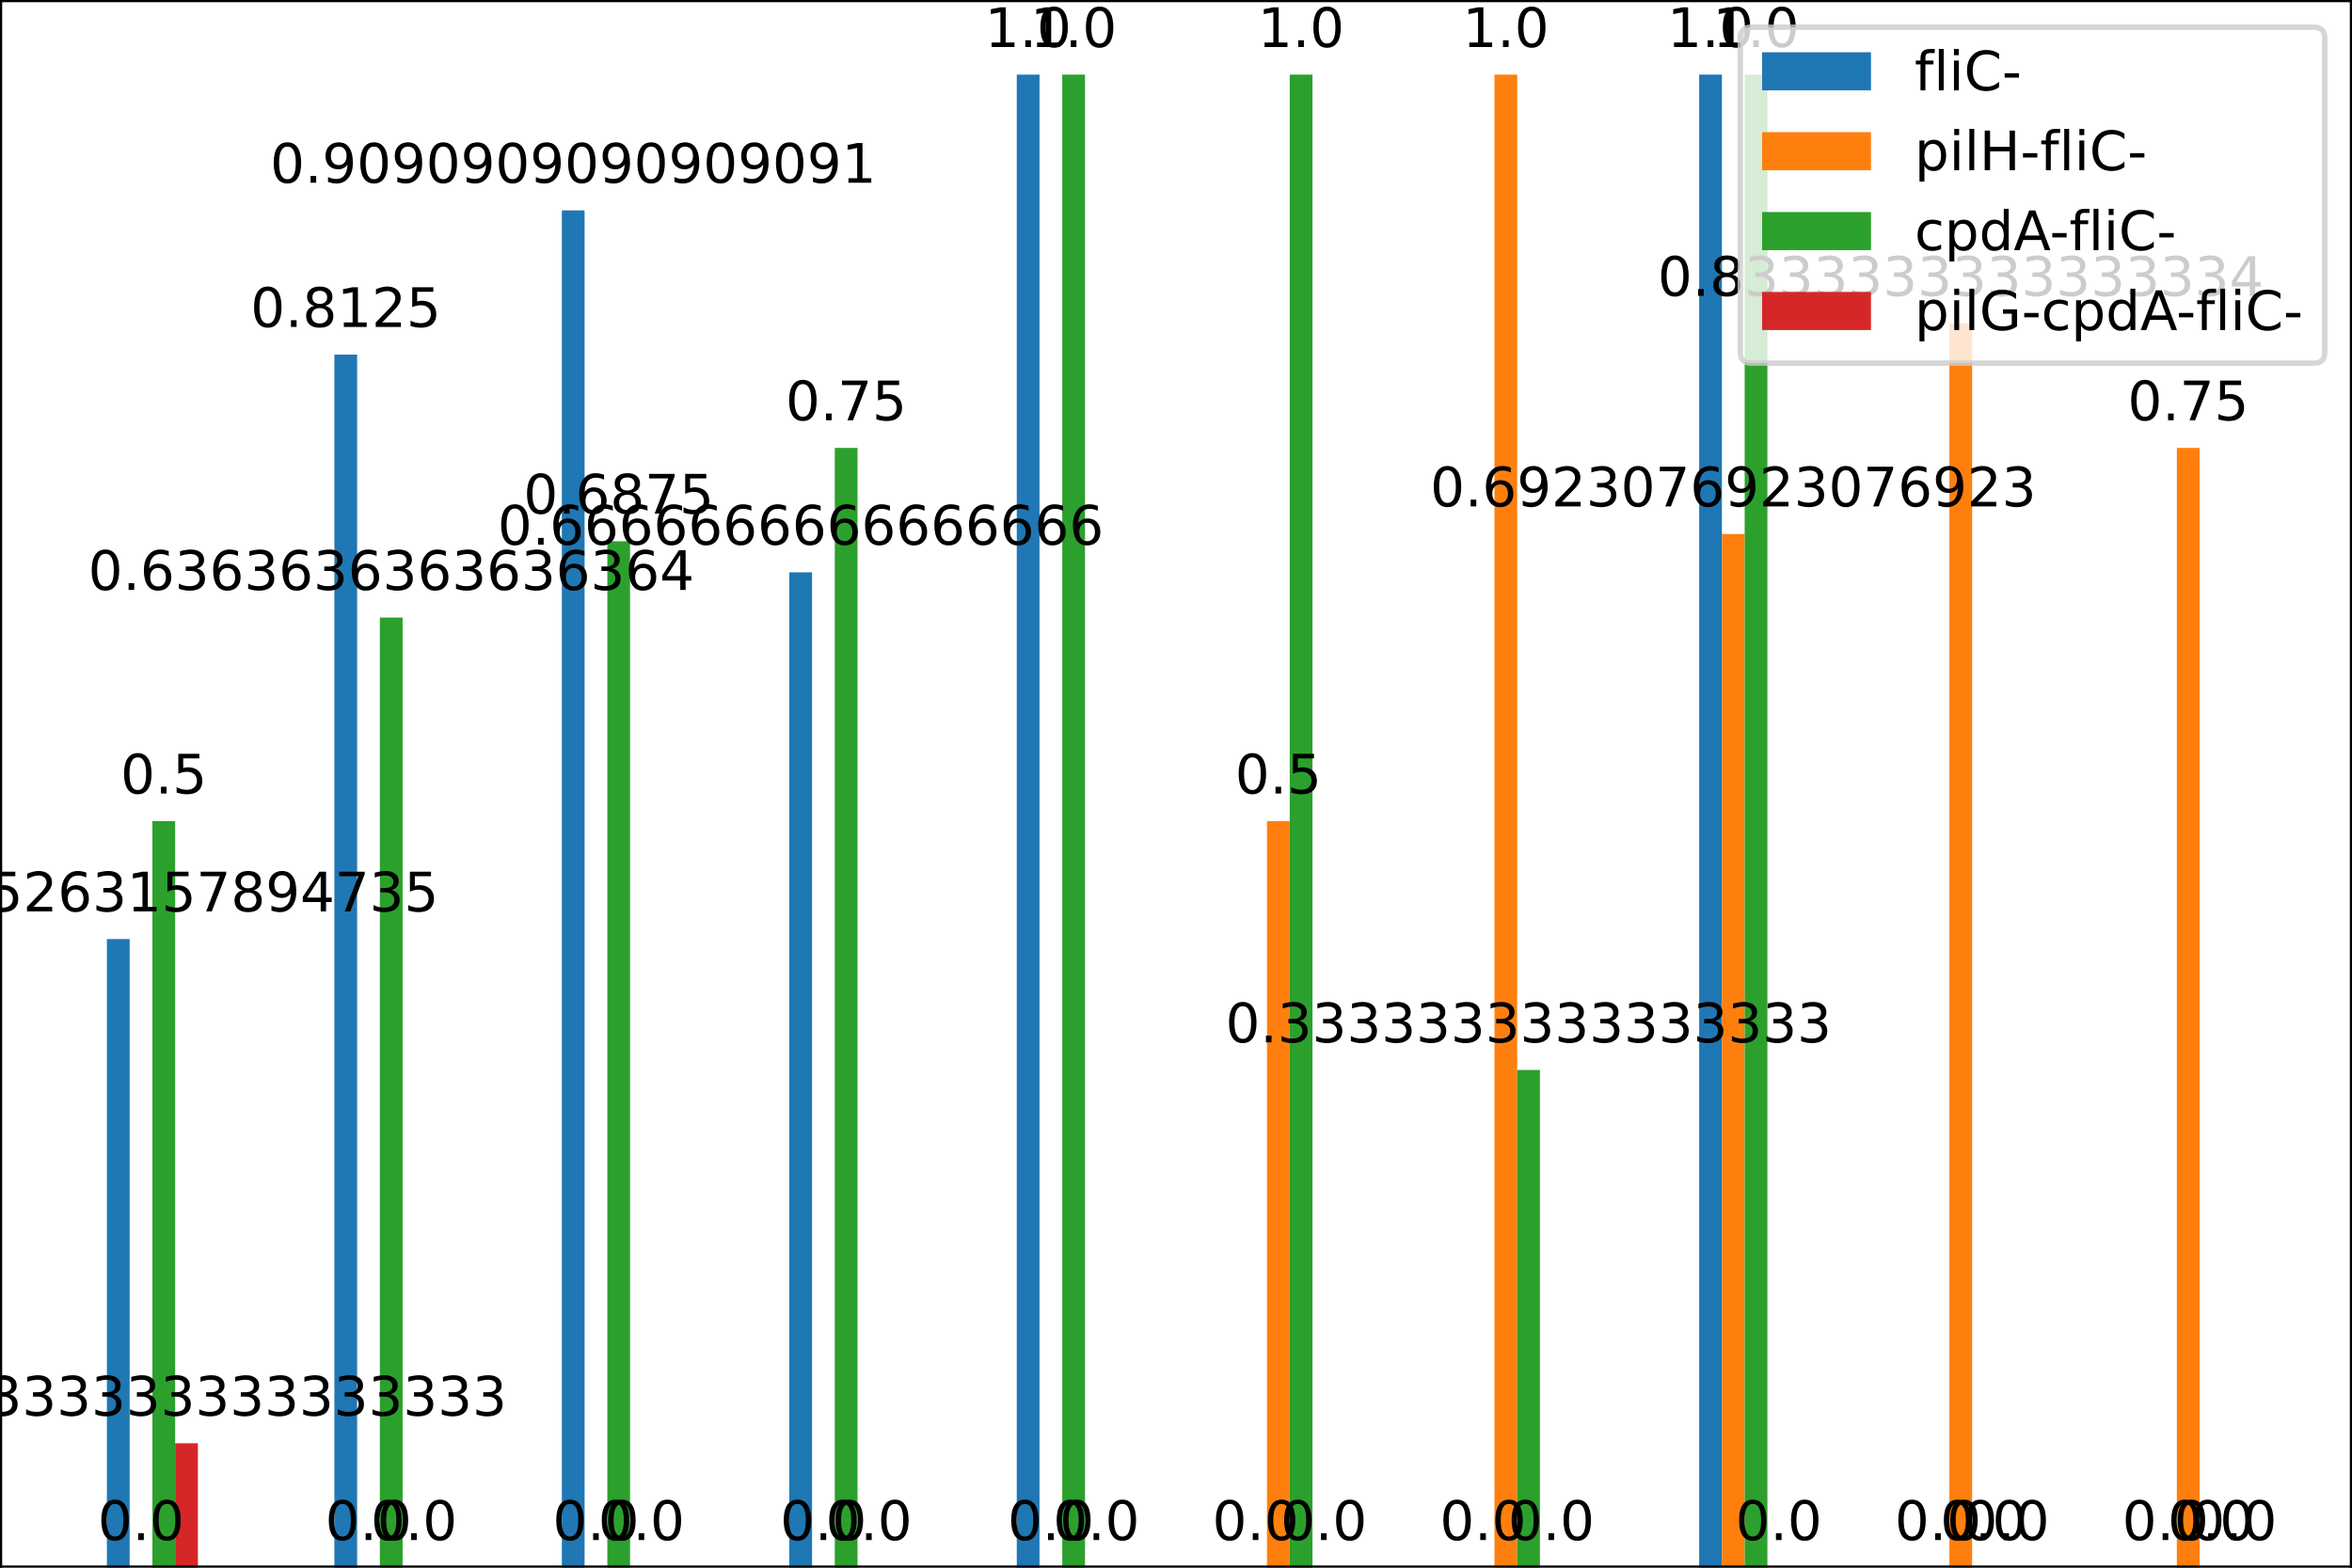 <?xml version="1.0" encoding="utf-8" standalone="no"?>
<!DOCTYPE svg PUBLIC "-//W3C//DTD SVG 1.1//EN"
  "http://www.w3.org/Graphics/SVG/1.1/DTD/svg11.dtd">
<!-- Created with matplotlib (https://matplotlib.org/) -->
<svg height="288pt" version="1.1" viewBox="0 0 432 288" width="432pt" xmlns="http://www.w3.org/2000/svg" xmlns:xlink="http://www.w3.org/1999/xlink">
 <defs>
  <style type="text/css">
*{stroke-linecap:butt;stroke-linejoin:round;}
  </style>
 </defs>
 <g id="figure_1">
  <g id="patch_1">
   <path d="M 0 288 
L 432 288 
L 432 0 
L 0 0 
z
" style="fill:#ffffff;"/>
  </g>
  <g id="axes_1">
   <g id="patch_2">
    <path d="M 0 288 
L 432 288 
L 432 0 
L 0 0 
z
" style="fill:#ffffff;"/>
   </g>
   <g id="patch_3">
    <path clip-path="url(#pbe1d508d20)" d="M 19.636 288 
L 23.814 288 
L 23.814 172.511 
L 19.636 172.511 
z
" style="fill:#1f77b4;"/>
   </g>
   <g id="patch_4">
    <path clip-path="url(#pbe1d508d20)" d="M 61.416 288 
L 65.594 288 
L 65.594 65.143 
L 61.416 65.143 
z
" style="fill:#1f77b4;"/>
   </g>
   <g id="patch_5">
    <path clip-path="url(#pbe1d508d20)" d="M 103.195 288 
L 107.373 288 
L 107.373 38.649 
L 103.195 38.649 
z
" style="fill:#1f77b4;"/>
   </g>
   <g id="patch_6">
    <path clip-path="url(#pbe1d508d20)" d="M 144.975 288 
L 149.153 288 
L 149.153 105.143 
L 144.975 105.143 
z
" style="fill:#1f77b4;"/>
   </g>
   <g id="patch_7">
    <path clip-path="url(#pbe1d508d20)" d="M 186.754 288 
L 190.932 288 
L 190.932 13.714 
L 186.754 13.714 
z
" style="fill:#1f77b4;"/>
   </g>
   <g id="patch_8">
    <path clip-path="url(#pbe1d508d20)" d="M 228.534 288 
L 232.712 288 
L 232.712 288 
L 228.534 288 
z
" style="fill:#1f77b4;"/>
   </g>
   <g id="patch_9">
    <path clip-path="url(#pbe1d508d20)" d="M 270.313 288 
L 274.491 288 
L 274.491 288 
L 270.313 288 
z
" style="fill:#1f77b4;"/>
   </g>
   <g id="patch_10">
    <path clip-path="url(#pbe1d508d20)" d="M 312.093 288 
L 316.271 288 
L 316.271 13.714 
L 312.093 13.714 
z
" style="fill:#1f77b4;"/>
   </g>
   <g id="patch_11">
    <path clip-path="url(#pbe1d508d20)" d="M 353.872 288 
L 358.05 288 
L 358.05 288 
L 353.872 288 
z
" style="fill:#1f77b4;"/>
   </g>
   <g id="patch_12">
    <path clip-path="url(#pbe1d508d20)" d="M 395.652 288 
L 399.83 288 
L 399.83 288 
L 395.652 288 
z
" style="fill:#1f77b4;"/>
   </g>
   <g id="patch_13">
    <path clip-path="url(#pbe1d508d20)" d="M 23.814 288 
L 27.992 288 
L 27.992 288 
L 23.814 288 
z
" style="fill:#ff7f0e;"/>
   </g>
   <g id="patch_14">
    <path clip-path="url(#pbe1d508d20)" d="M 65.594 288 
L 69.772 288 
L 69.772 288 
L 65.594 288 
z
" style="fill:#ff7f0e;"/>
   </g>
   <g id="patch_15">
    <path clip-path="url(#pbe1d508d20)" d="M 107.373 288 
L 111.551 288 
L 111.551 288 
L 107.373 288 
z
" style="fill:#ff7f0e;"/>
   </g>
   <g id="patch_16">
    <path clip-path="url(#pbe1d508d20)" d="M 149.153 288 
L 153.331 288 
L 153.331 288 
L 149.153 288 
z
" style="fill:#ff7f0e;"/>
   </g>
   <g id="patch_17">
    <path clip-path="url(#pbe1d508d20)" d="M 190.932 288 
L 195.11 288 
L 195.11 288 
L 190.932 288 
z
" style="fill:#ff7f0e;"/>
   </g>
   <g id="patch_18">
    <path clip-path="url(#pbe1d508d20)" d="M 232.712 288 
L 236.89 288 
L 236.89 150.857 
L 232.712 150.857 
z
" style="fill:#ff7f0e;"/>
   </g>
   <g id="patch_19">
    <path clip-path="url(#pbe1d508d20)" d="M 274.491 288 
L 278.669 288 
L 278.669 13.714 
L 274.491 13.714 
z
" style="fill:#ff7f0e;"/>
   </g>
   <g id="patch_20">
    <path clip-path="url(#pbe1d508d20)" d="M 316.271 288 
L 320.449 288 
L 320.449 98.11 
L 316.271 98.11 
z
" style="fill:#ff7f0e;"/>
   </g>
   <g id="patch_21">
    <path clip-path="url(#pbe1d508d20)" d="M 358.05 288 
L 362.228 288 
L 362.228 59.429 
L 358.05 59.429 
z
" style="fill:#ff7f0e;"/>
   </g>
   <g id="patch_22">
    <path clip-path="url(#pbe1d508d20)" d="M 399.83 288 
L 404.008 288 
L 404.008 82.286 
L 399.83 82.286 
z
" style="fill:#ff7f0e;"/>
   </g>
   <g id="patch_23">
    <path clip-path="url(#pbe1d508d20)" d="M 27.992 288 
L 32.17 288 
L 32.17 150.857 
L 27.992 150.857 
z
" style="fill:#2ca02c;"/>
   </g>
   <g id="patch_24">
    <path clip-path="url(#pbe1d508d20)" d="M 69.772 288 
L 73.95 288 
L 73.95 113.455 
L 69.772 113.455 
z
" style="fill:#2ca02c;"/>
   </g>
   <g id="patch_25">
    <path clip-path="url(#pbe1d508d20)" d="M 111.551 288 
L 115.729 288 
L 115.729 99.429 
L 111.551 99.429 
z
" style="fill:#2ca02c;"/>
   </g>
   <g id="patch_26">
    <path clip-path="url(#pbe1d508d20)" d="M 153.331 288 
L 157.509 288 
L 157.509 82.286 
L 153.331 82.286 
z
" style="fill:#2ca02c;"/>
   </g>
   <g id="patch_27">
    <path clip-path="url(#pbe1d508d20)" d="M 195.11 288 
L 199.288 288 
L 199.288 13.714 
L 195.11 13.714 
z
" style="fill:#2ca02c;"/>
   </g>
   <g id="patch_28">
    <path clip-path="url(#pbe1d508d20)" d="M 236.89 288 
L 241.068 288 
L 241.068 13.714 
L 236.89 13.714 
z
" style="fill:#2ca02c;"/>
   </g>
   <g id="patch_29">
    <path clip-path="url(#pbe1d508d20)" d="M 278.669 288 
L 282.847 288 
L 282.847 196.571 
L 278.669 196.571 
z
" style="fill:#2ca02c;"/>
   </g>
   <g id="patch_30">
    <path clip-path="url(#pbe1d508d20)" d="M 320.449 288 
L 324.627 288 
L 324.627 13.714 
L 320.449 13.714 
z
" style="fill:#2ca02c;"/>
   </g>
   <g id="patch_31">
    <path clip-path="url(#pbe1d508d20)" d="M 362.228 288 
L 366.406 288 
L 366.406 288 
L 362.228 288 
z
" style="fill:#2ca02c;"/>
   </g>
   <g id="patch_32">
    <path clip-path="url(#pbe1d508d20)" d="M 404.008 288 
L 408.186 288 
L 408.186 288 
L 404.008 288 
z
" style="fill:#2ca02c;"/>
   </g>
   <g id="patch_33">
    <path clip-path="url(#pbe1d508d20)" d="M 32.17 288 
L 36.348 288 
L 36.348 265.143 
L 32.17 265.143 
z
" style="fill:#d62728;"/>
   </g>
   <g id="patch_34">
    <path clip-path="url(#pbe1d508d20)" d="M 73.95 288 
L 78.128 288 
L 78.128 288 
L 73.95 288 
z
" style="fill:#d62728;"/>
   </g>
   <g id="patch_35">
    <path clip-path="url(#pbe1d508d20)" d="M 115.729 288 
L 119.907 288 
L 119.907 288 
L 115.729 288 
z
" style="fill:#d62728;"/>
   </g>
   <g id="patch_36">
    <path clip-path="url(#pbe1d508d20)" d="M 157.509 288 
L 161.687 288 
L 161.687 288 
L 157.509 288 
z
" style="fill:#d62728;"/>
   </g>
   <g id="patch_37">
    <path clip-path="url(#pbe1d508d20)" d="M 199.288 288 
L 203.466 288 
L 203.466 288 
L 199.288 288 
z
" style="fill:#d62728;"/>
   </g>
   <g id="patch_38">
    <path clip-path="url(#pbe1d508d20)" d="M 241.068 288 
L 245.246 288 
L 245.246 288 
L 241.068 288 
z
" style="fill:#d62728;"/>
   </g>
   <g id="patch_39">
    <path clip-path="url(#pbe1d508d20)" d="M 282.847 288 
L 287.025 288 
L 287.025 288 
L 282.847 288 
z
" style="fill:#d62728;"/>
   </g>
   <g id="patch_40">
    <path clip-path="url(#pbe1d508d20)" d="M 324.627 288 
L 328.805 288 
L 328.805 288 
L 324.627 288 
z
" style="fill:#d62728;"/>
   </g>
   <g id="patch_41">
    <path clip-path="url(#pbe1d508d20)" d="M 366.406 288 
L 370.584 288 
L 370.584 288 
L 366.406 288 
z
" style="fill:#d62728;"/>
   </g>
   <g id="patch_42">
    <path clip-path="url(#pbe1d508d20)" d="M 408.186 288 
L 412.364 288 
L 412.364 288 
L 408.186 288 
z
" style="fill:#d62728;"/>
   </g>
   <g id="matplotlib.axis_1">
    <g id="xtick_1">
     <g id="line2d_1">
      <defs>
       <path d="M 0 0 
L 0 3.5 
" id="m13c99336d0" style="stroke:#000000;stroke-width:0.8;"/>
      </defs>
      <g>
       <use style="stroke:#000000;stroke-width:0.8;" x="27.992" xlink:href="#m13c99336d0" y="288"/>
      </g>
     </g>
     <g id="text_1">
      <!-- 2 -->
      <defs>
       <path d="M 19.188 8.297 
L 53.609 8.297 
L 53.609 0 
L 7.328 0 
L 7.328 8.297 
Q 12.938 14.109 22.625 23.891 
Q 32.328 33.688 34.812 36.531 
Q 39.547 41.844 41.422 45.531 
Q 43.312 49.219 43.312 52.781 
Q 43.312 58.594 39.234 62.25 
Q 35.156 65.922 28.609 65.922 
Q 23.969 65.922 18.812 64.312 
Q 13.672 62.703 7.812 59.422 
L 7.812 69.391 
Q 13.766 71.781 18.938 73 
Q 24.125 74.219 28.422 74.219 
Q 39.75 74.219 46.484 68.547 
Q 53.219 62.891 53.219 53.422 
Q 53.219 48.922 51.531 44.891 
Q 49.859 40.875 45.406 35.406 
Q 44.188 33.984 37.641 27.219 
Q 31.109 20.453 19.188 8.297 
z
" id="DejaVuSans-50"/>
      </defs>
      <g transform="translate(24.811 302.598)scale(0.1 -0.1)">
       <use xlink:href="#DejaVuSans-50"/>
      </g>
     </g>
    </g>
    <g id="xtick_2">
     <g id="line2d_2">
      <g>
       <use style="stroke:#000000;stroke-width:0.8;" x="69.772" xlink:href="#m13c99336d0" y="288"/>
      </g>
     </g>
     <g id="text_2">
      <!-- 4 -->
      <defs>
       <path d="M 37.797 64.312 
L 12.891 25.391 
L 37.797 25.391 
z
M 35.203 72.906 
L 47.609 72.906 
L 47.609 25.391 
L 58.016 25.391 
L 58.016 17.188 
L 47.609 17.188 
L 47.609 0 
L 37.797 0 
L 37.797 17.188 
L 4.891 17.188 
L 4.891 26.703 
z
" id="DejaVuSans-52"/>
      </defs>
      <g transform="translate(66.591 302.598)scale(0.1 -0.1)">
       <use xlink:href="#DejaVuSans-52"/>
      </g>
     </g>
    </g>
    <g id="xtick_3">
     <g id="line2d_3">
      <g>
       <use style="stroke:#000000;stroke-width:0.8;" x="111.551" xlink:href="#m13c99336d0" y="288"/>
      </g>
     </g>
     <g id="text_3">
      <!-- 6 -->
      <defs>
       <path d="M 33.016 40.375 
Q 26.375 40.375 22.484 35.828 
Q 18.609 31.297 18.609 23.391 
Q 18.609 15.531 22.484 10.953 
Q 26.375 6.391 33.016 6.391 
Q 39.656 6.391 43.531 10.953 
Q 47.406 15.531 47.406 23.391 
Q 47.406 31.297 43.531 35.828 
Q 39.656 40.375 33.016 40.375 
z
M 52.594 71.297 
L 52.594 62.312 
Q 48.875 64.062 45.094 64.984 
Q 41.312 65.922 37.594 65.922 
Q 27.828 65.922 22.672 59.328 
Q 17.531 52.734 16.797 39.406 
Q 19.672 43.656 24.016 45.922 
Q 28.375 48.188 33.594 48.188 
Q 44.578 48.188 50.953 41.516 
Q 57.328 34.859 57.328 23.391 
Q 57.328 12.156 50.688 5.359 
Q 44.047 -1.422 33.016 -1.422 
Q 20.359 -1.422 13.672 8.266 
Q 6.984 17.969 6.984 36.375 
Q 6.984 53.656 15.188 63.938 
Q 23.391 74.219 37.203 74.219 
Q 40.922 74.219 44.703 73.484 
Q 48.484 72.75 52.594 71.297 
z
" id="DejaVuSans-54"/>
      </defs>
      <g transform="translate(108.37 302.598)scale(0.1 -0.1)">
       <use xlink:href="#DejaVuSans-54"/>
      </g>
     </g>
    </g>
    <g id="xtick_4">
     <g id="line2d_4">
      <g>
       <use style="stroke:#000000;stroke-width:0.8;" x="153.331" xlink:href="#m13c99336d0" y="288"/>
      </g>
     </g>
     <g id="text_4">
      <!-- 8 -->
      <defs>
       <path d="M 31.781 34.625 
Q 24.75 34.625 20.719 30.859 
Q 16.703 27.094 16.703 20.516 
Q 16.703 13.922 20.719 10.156 
Q 24.75 6.391 31.781 6.391 
Q 38.812 6.391 42.859 10.172 
Q 46.922 13.969 46.922 20.516 
Q 46.922 27.094 42.891 30.859 
Q 38.875 34.625 31.781 34.625 
z
M 21.922 38.812 
Q 15.578 40.375 12.031 44.719 
Q 8.5 49.078 8.5 55.328 
Q 8.5 64.062 14.719 69.141 
Q 20.953 74.219 31.781 74.219 
Q 42.672 74.219 48.875 69.141 
Q 55.078 64.062 55.078 55.328 
Q 55.078 49.078 51.531 44.719 
Q 48 40.375 41.703 38.812 
Q 48.828 37.156 52.797 32.312 
Q 56.781 27.484 56.781 20.516 
Q 56.781 9.906 50.312 4.234 
Q 43.844 -1.422 31.781 -1.422 
Q 19.734 -1.422 13.25 4.234 
Q 6.781 9.906 6.781 20.516 
Q 6.781 27.484 10.781 32.312 
Q 14.797 37.156 21.922 38.812 
z
M 18.312 54.391 
Q 18.312 48.734 21.844 45.562 
Q 25.391 42.391 31.781 42.391 
Q 38.141 42.391 41.719 45.562 
Q 45.312 48.734 45.312 54.391 
Q 45.312 60.062 41.719 63.234 
Q 38.141 66.406 31.781 66.406 
Q 25.391 66.406 21.844 63.234 
Q 18.312 60.062 18.312 54.391 
z
" id="DejaVuSans-56"/>
      </defs>
      <g transform="translate(150.15 302.598)scale(0.1 -0.1)">
       <use xlink:href="#DejaVuSans-56"/>
      </g>
     </g>
    </g>
    <g id="xtick_5">
     <g id="line2d_5">
      <g>
       <use style="stroke:#000000;stroke-width:0.8;" x="195.11" xlink:href="#m13c99336d0" y="288"/>
      </g>
     </g>
     <g id="text_5">
      <!-- 10 -->
      <defs>
       <path d="M 12.406 8.297 
L 28.516 8.297 
L 28.516 63.922 
L 10.984 60.406 
L 10.984 69.391 
L 28.422 72.906 
L 38.281 72.906 
L 38.281 8.297 
L 54.391 8.297 
L 54.391 0 
L 12.406 0 
z
" id="DejaVuSans-49"/>
       <path d="M 31.781 66.406 
Q 24.172 66.406 20.328 58.906 
Q 16.5 51.422 16.5 36.375 
Q 16.5 21.391 20.328 13.891 
Q 24.172 6.391 31.781 6.391 
Q 39.453 6.391 43.281 13.891 
Q 47.125 21.391 47.125 36.375 
Q 47.125 51.422 43.281 58.906 
Q 39.453 66.406 31.781 66.406 
z
M 31.781 74.219 
Q 44.047 74.219 50.516 64.516 
Q 56.984 54.828 56.984 36.375 
Q 56.984 17.969 50.516 8.266 
Q 44.047 -1.422 31.781 -1.422 
Q 19.531 -1.422 13.062 8.266 
Q 6.594 17.969 6.594 36.375 
Q 6.594 54.828 13.062 64.516 
Q 19.531 74.219 31.781 74.219 
z
" id="DejaVuSans-48"/>
      </defs>
      <g transform="translate(188.748 302.598)scale(0.1 -0.1)">
       <use xlink:href="#DejaVuSans-49"/>
       <use x="63.623" xlink:href="#DejaVuSans-48"/>
      </g>
     </g>
    </g>
    <g id="xtick_6">
     <g id="line2d_6">
      <g>
       <use style="stroke:#000000;stroke-width:0.8;" x="236.89" xlink:href="#m13c99336d0" y="288"/>
      </g>
     </g>
     <g id="text_6">
      <!-- 12 -->
      <g transform="translate(230.527 302.598)scale(0.1 -0.1)">
       <use xlink:href="#DejaVuSans-49"/>
       <use x="63.623" xlink:href="#DejaVuSans-50"/>
      </g>
     </g>
    </g>
    <g id="xtick_7">
     <g id="line2d_7">
      <g>
       <use style="stroke:#000000;stroke-width:0.8;" x="278.669" xlink:href="#m13c99336d0" y="288"/>
      </g>
     </g>
     <g id="text_7">
      <!-- 14 -->
      <g transform="translate(272.307 302.598)scale(0.1 -0.1)">
       <use xlink:href="#DejaVuSans-49"/>
       <use x="63.623" xlink:href="#DejaVuSans-52"/>
      </g>
     </g>
    </g>
    <g id="xtick_8">
     <g id="line2d_8">
      <g>
       <use style="stroke:#000000;stroke-width:0.8;" x="320.449" xlink:href="#m13c99336d0" y="288"/>
      </g>
     </g>
     <g id="text_8">
      <!-- 16 -->
      <g transform="translate(314.086 302.598)scale(0.1 -0.1)">
       <use xlink:href="#DejaVuSans-49"/>
       <use x="63.623" xlink:href="#DejaVuSans-54"/>
      </g>
     </g>
    </g>
    <g id="xtick_9">
     <g id="line2d_9">
      <g>
       <use style="stroke:#000000;stroke-width:0.8;" x="362.228" xlink:href="#m13c99336d0" y="288"/>
      </g>
     </g>
     <g id="text_9">
      <!-- 18 -->
      <g transform="translate(355.866 302.598)scale(0.1 -0.1)">
       <use xlink:href="#DejaVuSans-49"/>
       <use x="63.623" xlink:href="#DejaVuSans-56"/>
      </g>
     </g>
    </g>
    <g id="xtick_10">
     <g id="line2d_10">
      <g>
       <use style="stroke:#000000;stroke-width:0.8;" x="404.008" xlink:href="#m13c99336d0" y="288"/>
      </g>
     </g>
     <g id="text_10">
      <!-- 20 -->
      <g transform="translate(397.645 302.598)scale(0.1 -0.1)">
       <use xlink:href="#DejaVuSans-50"/>
       <use x="63.623" xlink:href="#DejaVuSans-48"/>
      </g>
     </g>
    </g>
   </g>
   <g id="matplotlib.axis_2">
    <g id="ytick_1">
     <g id="line2d_11">
      <defs>
       <path d="M 0 0 
L -3.5 0 
" id="m6e2439ce8a" style="stroke:#000000;stroke-width:0.8;"/>
      </defs>
      <g>
       <use style="stroke:#000000;stroke-width:0.8;" x="0" xlink:href="#m6e2439ce8a" y="288"/>
      </g>
     </g>
     <g id="text_11">
      <!-- 0.0 -->
      <defs>
       <path d="M 10.688 12.406 
L 21 12.406 
L 21 0 
L 10.688 0 
z
" id="DejaVuSans-46"/>
      </defs>
      <g transform="translate(-22.903 291.799)scale(0.1 -0.1)">
       <use xlink:href="#DejaVuSans-48"/>
       <use x="63.623" xlink:href="#DejaVuSans-46"/>
       <use x="95.41" xlink:href="#DejaVuSans-48"/>
      </g>
     </g>
    </g>
    <g id="ytick_2">
     <g id="line2d_12">
      <g>
       <use style="stroke:#000000;stroke-width:0.8;" x="0" xlink:href="#m6e2439ce8a" y="233.143"/>
      </g>
     </g>
     <g id="text_12">
      <!-- 0.2 -->
      <g transform="translate(-22.903 236.942)scale(0.1 -0.1)">
       <use xlink:href="#DejaVuSans-48"/>
       <use x="63.623" xlink:href="#DejaVuSans-46"/>
       <use x="95.41" xlink:href="#DejaVuSans-50"/>
      </g>
     </g>
    </g>
    <g id="ytick_3">
     <g id="line2d_13">
      <g>
       <use style="stroke:#000000;stroke-width:0.8;" x="0" xlink:href="#m6e2439ce8a" y="178.286"/>
      </g>
     </g>
     <g id="text_13">
      <!-- 0.4 -->
      <g transform="translate(-22.903 182.085)scale(0.1 -0.1)">
       <use xlink:href="#DejaVuSans-48"/>
       <use x="63.623" xlink:href="#DejaVuSans-46"/>
       <use x="95.41" xlink:href="#DejaVuSans-52"/>
      </g>
     </g>
    </g>
    <g id="ytick_4">
     <g id="line2d_14">
      <g>
       <use style="stroke:#000000;stroke-width:0.8;" x="0" xlink:href="#m6e2439ce8a" y="123.429"/>
      </g>
     </g>
     <g id="text_14">
      <!-- 0.6 -->
      <g transform="translate(-22.903 127.228)scale(0.1 -0.1)">
       <use xlink:href="#DejaVuSans-48"/>
       <use x="63.623" xlink:href="#DejaVuSans-46"/>
       <use x="95.41" xlink:href="#DejaVuSans-54"/>
      </g>
     </g>
    </g>
    <g id="ytick_5">
     <g id="line2d_15">
      <g>
       <use style="stroke:#000000;stroke-width:0.8;" x="0" xlink:href="#m6e2439ce8a" y="68.571"/>
      </g>
     </g>
     <g id="text_15">
      <!-- 0.8 -->
      <g transform="translate(-22.903 72.371)scale(0.1 -0.1)">
       <use xlink:href="#DejaVuSans-48"/>
       <use x="63.623" xlink:href="#DejaVuSans-46"/>
       <use x="95.41" xlink:href="#DejaVuSans-56"/>
      </g>
     </g>
    </g>
    <g id="ytick_6">
     <g id="line2d_16">
      <g>
       <use style="stroke:#000000;stroke-width:0.8;" x="0" xlink:href="#m6e2439ce8a" y="13.714"/>
      </g>
     </g>
     <g id="text_16">
      <!-- 1.0 -->
      <g transform="translate(-22.903 17.514)scale(0.1 -0.1)">
       <use xlink:href="#DejaVuSans-49"/>
       <use x="63.623" xlink:href="#DejaVuSans-46"/>
       <use x="95.41" xlink:href="#DejaVuSans-48"/>
      </g>
     </g>
    </g>
    <g id="text_17">
     <!-- Scores -->
     <defs>
      <path d="M 53.516 70.516 
L 53.516 60.891 
Q 47.906 63.578 42.922 64.891 
Q 37.938 66.219 33.297 66.219 
Q 25.25 66.219 20.875 63.094 
Q 16.5 59.969 16.5 54.203 
Q 16.5 49.359 19.406 46.891 
Q 22.312 44.438 30.422 42.922 
L 36.375 41.703 
Q 47.406 39.594 52.656 34.297 
Q 57.906 29 57.906 20.125 
Q 57.906 9.516 50.797 4.047 
Q 43.703 -1.422 29.984 -1.422 
Q 24.812 -1.422 18.969 -0.25 
Q 13.141 0.922 6.891 3.219 
L 6.891 13.375 
Q 12.891 10.016 18.656 8.297 
Q 24.422 6.594 29.984 6.594 
Q 38.422 6.594 43.016 9.906 
Q 47.609 13.234 47.609 19.391 
Q 47.609 24.75 44.312 27.781 
Q 41.016 30.812 33.5 32.328 
L 27.484 33.5 
Q 16.453 35.688 11.516 40.375 
Q 6.594 45.062 6.594 53.422 
Q 6.594 63.094 13.406 68.656 
Q 20.219 74.219 32.172 74.219 
Q 37.312 74.219 42.625 73.281 
Q 47.953 72.359 53.516 70.516 
z
" id="DejaVuSans-83"/>
      <path d="M 48.781 52.594 
L 48.781 44.188 
Q 44.969 46.297 41.141 47.344 
Q 37.312 48.391 33.406 48.391 
Q 24.656 48.391 19.812 42.844 
Q 14.984 37.312 14.984 27.297 
Q 14.984 17.281 19.812 11.734 
Q 24.656 6.203 33.406 6.203 
Q 37.312 6.203 41.141 7.25 
Q 44.969 8.297 48.781 10.406 
L 48.781 2.094 
Q 45.016 0.344 40.984 -0.531 
Q 36.969 -1.422 32.422 -1.422 
Q 20.062 -1.422 12.781 6.344 
Q 5.516 14.109 5.516 27.297 
Q 5.516 40.672 12.859 48.328 
Q 20.219 56 33.016 56 
Q 37.156 56 41.109 55.141 
Q 45.062 54.297 48.781 52.594 
z
" id="DejaVuSans-99"/>
      <path d="M 30.609 48.391 
Q 23.391 48.391 19.188 42.75 
Q 14.984 37.109 14.984 27.297 
Q 14.984 17.484 19.156 11.844 
Q 23.344 6.203 30.609 6.203 
Q 37.797 6.203 41.984 11.859 
Q 46.188 17.531 46.188 27.297 
Q 46.188 37.016 41.984 42.703 
Q 37.797 48.391 30.609 48.391 
z
M 30.609 56 
Q 42.328 56 49.016 48.375 
Q 55.719 40.766 55.719 27.297 
Q 55.719 13.875 49.016 6.219 
Q 42.328 -1.422 30.609 -1.422 
Q 18.844 -1.422 12.172 6.219 
Q 5.516 13.875 5.516 27.297 
Q 5.516 40.766 12.172 48.375 
Q 18.844 56 30.609 56 
z
" id="DejaVuSans-111"/>
      <path d="M 41.109 46.297 
Q 39.594 47.172 37.812 47.578 
Q 36.031 48 33.891 48 
Q 26.266 48 22.188 43.047 
Q 18.109 38.094 18.109 28.812 
L 18.109 0 
L 9.078 0 
L 9.078 54.688 
L 18.109 54.688 
L 18.109 46.188 
Q 20.953 51.172 25.484 53.578 
Q 30.031 56 36.531 56 
Q 37.453 56 38.578 55.875 
Q 39.703 55.766 41.062 55.516 
z
" id="DejaVuSans-114"/>
      <path d="M 56.203 29.594 
L 56.203 25.203 
L 14.891 25.203 
Q 15.484 15.922 20.484 11.062 
Q 25.484 6.203 34.422 6.203 
Q 39.594 6.203 44.453 7.469 
Q 49.312 8.734 54.109 11.281 
L 54.109 2.781 
Q 49.266 0.734 44.188 -0.344 
Q 39.109 -1.422 33.891 -1.422 
Q 20.797 -1.422 13.156 6.188 
Q 5.516 13.812 5.516 26.812 
Q 5.516 40.234 12.766 48.109 
Q 20.016 56 32.328 56 
Q 43.359 56 49.781 48.891 
Q 56.203 41.797 56.203 29.594 
z
M 47.219 32.234 
Q 47.125 39.594 43.094 43.984 
Q 39.062 48.391 32.422 48.391 
Q 24.906 48.391 20.391 44.141 
Q 15.875 39.891 15.188 32.172 
z
" id="DejaVuSans-101"/>
      <path d="M 44.281 53.078 
L 44.281 44.578 
Q 40.484 46.531 36.375 47.5 
Q 32.281 48.484 27.875 48.484 
Q 21.188 48.484 17.844 46.438 
Q 14.5 44.391 14.5 40.281 
Q 14.5 37.156 16.891 35.375 
Q 19.281 33.594 26.516 31.984 
L 29.594 31.297 
Q 39.156 29.25 43.188 25.516 
Q 47.219 21.781 47.219 15.094 
Q 47.219 7.469 41.188 3.016 
Q 35.156 -1.422 24.609 -1.422 
Q 20.219 -1.422 15.453 -0.562 
Q 10.688 0.297 5.422 2 
L 5.422 11.281 
Q 10.406 8.688 15.234 7.391 
Q 20.062 6.109 24.812 6.109 
Q 31.156 6.109 34.562 8.281 
Q 37.984 10.453 37.984 14.406 
Q 37.984 18.062 35.516 20.016 
Q 33.062 21.969 24.703 23.781 
L 21.578 24.516 
Q 13.234 26.266 9.516 29.906 
Q 5.812 33.547 5.812 39.891 
Q 5.812 47.609 11.281 51.797 
Q 16.75 56 26.812 56 
Q 31.781 56 36.172 55.266 
Q 40.578 54.547 44.281 53.078 
z
" id="DejaVuSans-115"/>
     </defs>
     <g transform="translate(-28.983 160.607)rotate(-90)scale(0.1 -0.1)">
      <use xlink:href="#DejaVuSans-83"/>
      <use x="63.477" xlink:href="#DejaVuSans-99"/>
      <use x="118.457" xlink:href="#DejaVuSans-111"/>
      <use x="179.639" xlink:href="#DejaVuSans-114"/>
      <use x="218.502" xlink:href="#DejaVuSans-101"/>
      <use x="280.025" xlink:href="#DejaVuSans-115"/>
     </g>
    </g>
   </g>
   <g id="patch_43">
    <path d="M 0 288 
L 0 0 
" style="fill:none;stroke:#000000;stroke-linecap:square;stroke-linejoin:miter;stroke-width:0.8;"/>
   </g>
   <g id="patch_44">
    <path d="M 432 288 
L 432 0 
" style="fill:none;stroke:#000000;stroke-linecap:square;stroke-linejoin:miter;stroke-width:0.8;"/>
   </g>
   <g id="patch_45">
    <path d="M 0 288 
L 432 288 
" style="fill:none;stroke:#000000;stroke-linecap:square;stroke-linejoin:miter;stroke-width:0.8;"/>
   </g>
   <g id="patch_46">
    <path d="M 0 0 
L 432 0 
" style="fill:none;stroke:#000000;stroke-linecap:square;stroke-linejoin:miter;stroke-width:0.8;"/>
   </g>
   <g id="text_18">
    <!-- 0.42105263157894735 -->
    <defs>
     <path d="M 10.797 72.906 
L 49.516 72.906 
L 49.516 64.594 
L 19.828 64.594 
L 19.828 46.734 
Q 21.969 47.469 24.109 47.828 
Q 26.266 48.188 28.422 48.188 
Q 40.625 48.188 47.75 41.5 
Q 54.891 34.812 54.891 23.391 
Q 54.891 11.625 47.562 5.094 
Q 40.234 -1.422 26.906 -1.422 
Q 22.312 -1.422 17.547 -0.641 
Q 12.797 0.141 7.719 1.703 
L 7.719 11.625 
Q 12.109 9.234 16.797 8.062 
Q 21.484 6.891 26.703 6.891 
Q 35.156 6.891 40.078 11.328 
Q 45.016 15.766 45.016 23.391 
Q 45.016 31 40.078 35.438 
Q 35.156 39.891 26.703 39.891 
Q 22.75 39.891 18.812 39.016 
Q 14.891 38.141 10.797 36.281 
z
" id="DejaVuSans-53"/>
     <path d="M 40.578 39.312 
Q 47.656 37.797 51.625 33 
Q 55.609 28.219 55.609 21.188 
Q 55.609 10.406 48.188 4.484 
Q 40.766 -1.422 27.094 -1.422 
Q 22.516 -1.422 17.656 -0.516 
Q 12.797 0.391 7.625 2.203 
L 7.625 11.719 
Q 11.719 9.328 16.594 8.109 
Q 21.484 6.891 26.812 6.891 
Q 36.078 6.891 40.938 10.547 
Q 45.797 14.203 45.797 21.188 
Q 45.797 27.641 41.281 31.266 
Q 36.766 34.906 28.719 34.906 
L 20.219 34.906 
L 20.219 43.016 
L 29.109 43.016 
Q 36.375 43.016 40.234 45.922 
Q 44.094 48.828 44.094 54.297 
Q 44.094 59.906 40.109 62.906 
Q 36.141 65.922 28.719 65.922 
Q 24.656 65.922 20.016 65.031 
Q 15.375 64.156 9.812 62.312 
L 9.812 71.094 
Q 15.438 72.656 20.344 73.438 
Q 25.25 74.219 29.594 74.219 
Q 40.828 74.219 47.359 69.109 
Q 53.906 64.016 53.906 55.328 
Q 53.906 49.266 50.438 45.094 
Q 46.969 40.922 40.578 39.312 
z
" id="DejaVuSans-51"/>
     <path d="M 8.203 72.906 
L 55.078 72.906 
L 55.078 68.703 
L 28.609 0 
L 18.312 0 
L 43.219 64.594 
L 8.203 64.594 
z
" id="DejaVuSans-55"/>
     <path d="M 10.984 1.516 
L 10.984 10.5 
Q 14.703 8.734 18.5 7.812 
Q 22.312 6.891 25.984 6.891 
Q 35.75 6.891 40.891 13.453 
Q 46.047 20.016 46.781 33.406 
Q 43.953 29.203 39.594 26.953 
Q 35.25 24.703 29.984 24.703 
Q 19.047 24.703 12.672 31.312 
Q 6.297 37.938 6.297 49.422 
Q 6.297 60.641 12.938 67.422 
Q 19.578 74.219 30.609 74.219 
Q 43.266 74.219 49.922 64.516 
Q 56.594 54.828 56.594 36.375 
Q 56.594 19.141 48.406 8.859 
Q 40.234 -1.422 26.422 -1.422 
Q 22.703 -1.422 18.891 -0.688 
Q 15.094 0.047 10.984 1.516 
z
M 30.609 32.422 
Q 37.25 32.422 41.125 36.953 
Q 45.016 41.5 45.016 49.422 
Q 45.016 57.281 41.125 61.844 
Q 37.25 66.406 30.609 66.406 
Q 23.969 66.406 20.094 61.844 
Q 16.219 57.281 16.219 49.422 
Q 16.219 41.5 20.094 36.953 
Q 23.969 32.422 30.609 32.422 
z
" id="DejaVuSans-57"/>
    </defs>
    <g transform="translate(-37.126 167.432)scale(0.1 -0.1)">
     <use xlink:href="#DejaVuSans-48"/>
     <use x="63.623" xlink:href="#DejaVuSans-46"/>
     <use x="95.41" xlink:href="#DejaVuSans-52"/>
     <use x="159.033" xlink:href="#DejaVuSans-50"/>
     <use x="222.656" xlink:href="#DejaVuSans-49"/>
     <use x="286.279" xlink:href="#DejaVuSans-48"/>
     <use x="349.902" xlink:href="#DejaVuSans-53"/>
     <use x="413.525" xlink:href="#DejaVuSans-50"/>
     <use x="477.148" xlink:href="#DejaVuSans-54"/>
     <use x="540.771" xlink:href="#DejaVuSans-51"/>
     <use x="604.395" xlink:href="#DejaVuSans-49"/>
     <use x="668.018" xlink:href="#DejaVuSans-53"/>
     <use x="731.641" xlink:href="#DejaVuSans-55"/>
     <use x="795.264" xlink:href="#DejaVuSans-56"/>
     <use x="858.887" xlink:href="#DejaVuSans-57"/>
     <use x="922.51" xlink:href="#DejaVuSans-52"/>
     <use x="986.133" xlink:href="#DejaVuSans-55"/>
     <use x="1049.756" xlink:href="#DejaVuSans-51"/>
     <use x="1113.379" xlink:href="#DejaVuSans-53"/>
    </g>
   </g>
   <g id="text_19">
    <!-- 0.8125 -->
    <g transform="translate(46.01 60.063)scale(0.1 -0.1)">
     <use xlink:href="#DejaVuSans-48"/>
     <use x="63.623" xlink:href="#DejaVuSans-46"/>
     <use x="95.41" xlink:href="#DejaVuSans-56"/>
     <use x="159.033" xlink:href="#DejaVuSans-49"/>
     <use x="222.656" xlink:href="#DejaVuSans-50"/>
     <use x="286.279" xlink:href="#DejaVuSans-53"/>
    </g>
   </g>
   <g id="text_20">
    <!-- 0.9090909090909091 -->
    <g transform="translate(49.614 33.57)scale(0.1 -0.1)">
     <use xlink:href="#DejaVuSans-48"/>
     <use x="63.623" xlink:href="#DejaVuSans-46"/>
     <use x="95.41" xlink:href="#DejaVuSans-57"/>
     <use x="159.033" xlink:href="#DejaVuSans-48"/>
     <use x="222.656" xlink:href="#DejaVuSans-57"/>
     <use x="286.279" xlink:href="#DejaVuSans-48"/>
     <use x="349.902" xlink:href="#DejaVuSans-57"/>
     <use x="413.525" xlink:href="#DejaVuSans-48"/>
     <use x="477.148" xlink:href="#DejaVuSans-57"/>
     <use x="540.771" xlink:href="#DejaVuSans-48"/>
     <use x="604.395" xlink:href="#DejaVuSans-57"/>
     <use x="668.018" xlink:href="#DejaVuSans-48"/>
     <use x="731.641" xlink:href="#DejaVuSans-57"/>
     <use x="795.264" xlink:href="#DejaVuSans-48"/>
     <use x="858.887" xlink:href="#DejaVuSans-57"/>
     <use x="922.51" xlink:href="#DejaVuSans-48"/>
     <use x="986.133" xlink:href="#DejaVuSans-57"/>
     <use x="1049.756" xlink:href="#DejaVuSans-49"/>
    </g>
   </g>
   <g id="text_21">
    <!-- 0.6666666666666666 -->
    <g transform="translate(91.394 100.063)scale(0.1 -0.1)">
     <use xlink:href="#DejaVuSans-48"/>
     <use x="63.623" xlink:href="#DejaVuSans-46"/>
     <use x="95.41" xlink:href="#DejaVuSans-54"/>
     <use x="159.033" xlink:href="#DejaVuSans-54"/>
     <use x="222.656" xlink:href="#DejaVuSans-54"/>
     <use x="286.279" xlink:href="#DejaVuSans-54"/>
     <use x="349.902" xlink:href="#DejaVuSans-54"/>
     <use x="413.525" xlink:href="#DejaVuSans-54"/>
     <use x="477.148" xlink:href="#DejaVuSans-54"/>
     <use x="540.771" xlink:href="#DejaVuSans-54"/>
     <use x="604.395" xlink:href="#DejaVuSans-54"/>
     <use x="668.018" xlink:href="#DejaVuSans-54"/>
     <use x="731.641" xlink:href="#DejaVuSans-54"/>
     <use x="795.264" xlink:href="#DejaVuSans-54"/>
     <use x="858.887" xlink:href="#DejaVuSans-54"/>
     <use x="922.51" xlink:href="#DejaVuSans-54"/>
     <use x="986.133" xlink:href="#DejaVuSans-54"/>
     <use x="1049.756" xlink:href="#DejaVuSans-54"/>
    </g>
   </g>
   <g id="text_22">
    <!-- 1.0 -->
    <g transform="translate(180.892 8.635)scale(0.1 -0.1)">
     <use xlink:href="#DejaVuSans-49"/>
     <use x="63.623" xlink:href="#DejaVuSans-46"/>
     <use x="95.41" xlink:href="#DejaVuSans-48"/>
    </g>
   </g>
   <g id="text_23">
    <!-- 0.0 -->
    <g transform="translate(222.671 282.92)scale(0.1 -0.1)">
     <use xlink:href="#DejaVuSans-48"/>
     <use x="63.623" xlink:href="#DejaVuSans-46"/>
     <use x="95.41" xlink:href="#DejaVuSans-48"/>
    </g>
   </g>
   <g id="text_24">
    <!-- 0.0 -->
    <g transform="translate(264.451 282.92)scale(0.1 -0.1)">
     <use xlink:href="#DejaVuSans-48"/>
     <use x="63.623" xlink:href="#DejaVuSans-46"/>
     <use x="95.41" xlink:href="#DejaVuSans-48"/>
    </g>
   </g>
   <g id="text_25">
    <!-- 1.0 -->
    <g transform="translate(306.23 8.635)scale(0.1 -0.1)">
     <use xlink:href="#DejaVuSans-49"/>
     <use x="63.623" xlink:href="#DejaVuSans-46"/>
     <use x="95.41" xlink:href="#DejaVuSans-48"/>
    </g>
   </g>
   <g id="text_26">
    <!-- 0.0 -->
    <g transform="translate(348.01 282.92)scale(0.1 -0.1)">
     <use xlink:href="#DejaVuSans-48"/>
     <use x="63.623" xlink:href="#DejaVuSans-46"/>
     <use x="95.41" xlink:href="#DejaVuSans-48"/>
    </g>
   </g>
   <g id="text_27">
    <!-- 0.0 -->
    <g transform="translate(389.789 282.92)scale(0.1 -0.1)">
     <use xlink:href="#DejaVuSans-48"/>
     <use x="63.623" xlink:href="#DejaVuSans-46"/>
     <use x="95.41" xlink:href="#DejaVuSans-48"/>
    </g>
   </g>
   <g id="text_28">
    <!-- 0.0 -->
    <g transform="translate(17.952 282.92)scale(0.1 -0.1)">
     <use xlink:href="#DejaVuSans-48"/>
     <use x="63.623" xlink:href="#DejaVuSans-46"/>
     <use x="95.41" xlink:href="#DejaVuSans-48"/>
    </g>
   </g>
   <g id="text_29">
    <!-- 0.0 -->
    <g transform="translate(59.731 282.92)scale(0.1 -0.1)">
     <use xlink:href="#DejaVuSans-48"/>
     <use x="63.623" xlink:href="#DejaVuSans-46"/>
     <use x="95.41" xlink:href="#DejaVuSans-48"/>
    </g>
   </g>
   <g id="text_30">
    <!-- 0.0 -->
    <g transform="translate(101.511 282.92)scale(0.1 -0.1)">
     <use xlink:href="#DejaVuSans-48"/>
     <use x="63.623" xlink:href="#DejaVuSans-46"/>
     <use x="95.41" xlink:href="#DejaVuSans-48"/>
    </g>
   </g>
   <g id="text_31">
    <!-- 0.0 -->
    <g transform="translate(143.29 282.92)scale(0.1 -0.1)">
     <use xlink:href="#DejaVuSans-48"/>
     <use x="63.623" xlink:href="#DejaVuSans-46"/>
     <use x="95.41" xlink:href="#DejaVuSans-48"/>
    </g>
   </g>
   <g id="text_32">
    <!-- 0.0 -->
    <g transform="translate(185.07 282.92)scale(0.1 -0.1)">
     <use xlink:href="#DejaVuSans-48"/>
     <use x="63.623" xlink:href="#DejaVuSans-46"/>
     <use x="95.41" xlink:href="#DejaVuSans-48"/>
    </g>
   </g>
   <g id="text_33">
    <!-- 0.5 -->
    <g transform="translate(226.849 145.777)scale(0.1 -0.1)">
     <use xlink:href="#DejaVuSans-48"/>
     <use x="63.623" xlink:href="#DejaVuSans-46"/>
     <use x="95.41" xlink:href="#DejaVuSans-53"/>
    </g>
   </g>
   <g id="text_34">
    <!-- 1.0 -->
    <g transform="translate(268.629 8.635)scale(0.1 -0.1)">
     <use xlink:href="#DejaVuSans-49"/>
     <use x="63.623" xlink:href="#DejaVuSans-46"/>
     <use x="95.41" xlink:href="#DejaVuSans-48"/>
    </g>
   </g>
   <g id="text_35">
    <!-- 0.6923076923076923 -->
    <g transform="translate(262.689 93.03)scale(0.1 -0.1)">
     <use xlink:href="#DejaVuSans-48"/>
     <use x="63.623" xlink:href="#DejaVuSans-46"/>
     <use x="95.41" xlink:href="#DejaVuSans-54"/>
     <use x="159.033" xlink:href="#DejaVuSans-57"/>
     <use x="222.656" xlink:href="#DejaVuSans-50"/>
     <use x="286.279" xlink:href="#DejaVuSans-51"/>
     <use x="349.902" xlink:href="#DejaVuSans-48"/>
     <use x="413.525" xlink:href="#DejaVuSans-55"/>
     <use x="477.148" xlink:href="#DejaVuSans-54"/>
     <use x="540.771" xlink:href="#DejaVuSans-57"/>
     <use x="604.395" xlink:href="#DejaVuSans-50"/>
     <use x="668.018" xlink:href="#DejaVuSans-51"/>
     <use x="731.641" xlink:href="#DejaVuSans-48"/>
     <use x="795.264" xlink:href="#DejaVuSans-55"/>
     <use x="858.887" xlink:href="#DejaVuSans-54"/>
     <use x="922.51" xlink:href="#DejaVuSans-57"/>
     <use x="986.133" xlink:href="#DejaVuSans-50"/>
     <use x="1049.756" xlink:href="#DejaVuSans-51"/>
    </g>
   </g>
   <g id="text_36">
    <!-- 0.8333333333333334 -->
    <g transform="translate(304.469 54.349)scale(0.1 -0.1)">
     <use xlink:href="#DejaVuSans-48"/>
     <use x="63.623" xlink:href="#DejaVuSans-46"/>
     <use x="95.41" xlink:href="#DejaVuSans-56"/>
     <use x="159.033" xlink:href="#DejaVuSans-51"/>
     <use x="222.656" xlink:href="#DejaVuSans-51"/>
     <use x="286.279" xlink:href="#DejaVuSans-51"/>
     <use x="349.902" xlink:href="#DejaVuSans-51"/>
     <use x="413.525" xlink:href="#DejaVuSans-51"/>
     <use x="477.148" xlink:href="#DejaVuSans-51"/>
     <use x="540.771" xlink:href="#DejaVuSans-51"/>
     <use x="604.395" xlink:href="#DejaVuSans-51"/>
     <use x="668.018" xlink:href="#DejaVuSans-51"/>
     <use x="731.641" xlink:href="#DejaVuSans-51"/>
     <use x="795.264" xlink:href="#DejaVuSans-51"/>
     <use x="858.887" xlink:href="#DejaVuSans-51"/>
     <use x="922.51" xlink:href="#DejaVuSans-51"/>
     <use x="986.133" xlink:href="#DejaVuSans-51"/>
     <use x="1049.756" xlink:href="#DejaVuSans-52"/>
    </g>
   </g>
   <g id="text_37">
    <!-- 0.75 -->
    <g transform="translate(390.786 77.206)scale(0.1 -0.1)">
     <use xlink:href="#DejaVuSans-48"/>
     <use x="63.623" xlink:href="#DejaVuSans-46"/>
     <use x="95.41" xlink:href="#DejaVuSans-55"/>
     <use x="159.033" xlink:href="#DejaVuSans-53"/>
    </g>
   </g>
   <g id="text_38">
    <!-- 0.5 -->
    <g transform="translate(22.13 145.777)scale(0.1 -0.1)">
     <use xlink:href="#DejaVuSans-48"/>
     <use x="63.623" xlink:href="#DejaVuSans-46"/>
     <use x="95.41" xlink:href="#DejaVuSans-53"/>
    </g>
   </g>
   <g id="text_39">
    <!-- 0.6363636363636364 -->
    <g transform="translate(16.19 108.375)scale(0.1 -0.1)">
     <use xlink:href="#DejaVuSans-48"/>
     <use x="63.623" xlink:href="#DejaVuSans-46"/>
     <use x="95.41" xlink:href="#DejaVuSans-54"/>
     <use x="159.033" xlink:href="#DejaVuSans-51"/>
     <use x="222.656" xlink:href="#DejaVuSans-54"/>
     <use x="286.279" xlink:href="#DejaVuSans-51"/>
     <use x="349.902" xlink:href="#DejaVuSans-54"/>
     <use x="413.525" xlink:href="#DejaVuSans-51"/>
     <use x="477.148" xlink:href="#DejaVuSans-54"/>
     <use x="540.771" xlink:href="#DejaVuSans-51"/>
     <use x="604.395" xlink:href="#DejaVuSans-54"/>
     <use x="668.018" xlink:href="#DejaVuSans-51"/>
     <use x="731.641" xlink:href="#DejaVuSans-54"/>
     <use x="795.264" xlink:href="#DejaVuSans-51"/>
     <use x="858.887" xlink:href="#DejaVuSans-54"/>
     <use x="922.51" xlink:href="#DejaVuSans-51"/>
     <use x="986.133" xlink:href="#DejaVuSans-54"/>
     <use x="1049.756" xlink:href="#DejaVuSans-52"/>
    </g>
   </g>
   <g id="text_40">
    <!-- 0.6875 -->
    <g transform="translate(96.145 94.349)scale(0.1 -0.1)">
     <use xlink:href="#DejaVuSans-48"/>
     <use x="63.623" xlink:href="#DejaVuSans-46"/>
     <use x="95.41" xlink:href="#DejaVuSans-54"/>
     <use x="159.033" xlink:href="#DejaVuSans-56"/>
     <use x="222.656" xlink:href="#DejaVuSans-55"/>
     <use x="286.279" xlink:href="#DejaVuSans-53"/>
    </g>
   </g>
   <g id="text_41">
    <!-- 0.75 -->
    <g transform="translate(144.287 77.206)scale(0.1 -0.1)">
     <use xlink:href="#DejaVuSans-48"/>
     <use x="63.623" xlink:href="#DejaVuSans-46"/>
     <use x="95.41" xlink:href="#DejaVuSans-55"/>
     <use x="159.033" xlink:href="#DejaVuSans-53"/>
    </g>
   </g>
   <g id="text_42">
    <!-- 1.0 -->
    <g transform="translate(189.248 8.635)scale(0.1 -0.1)">
     <use xlink:href="#DejaVuSans-49"/>
     <use x="63.623" xlink:href="#DejaVuSans-46"/>
     <use x="95.41" xlink:href="#DejaVuSans-48"/>
    </g>
   </g>
   <g id="text_43">
    <!-- 1.0 -->
    <g transform="translate(231.027 8.635)scale(0.1 -0.1)">
     <use xlink:href="#DejaVuSans-49"/>
     <use x="63.623" xlink:href="#DejaVuSans-46"/>
     <use x="95.41" xlink:href="#DejaVuSans-48"/>
    </g>
   </g>
   <g id="text_44">
    <!-- 0.3333333333333333 -->
    <g transform="translate(225.088 191.492)scale(0.1 -0.1)">
     <use xlink:href="#DejaVuSans-48"/>
     <use x="63.623" xlink:href="#DejaVuSans-46"/>
     <use x="95.41" xlink:href="#DejaVuSans-51"/>
     <use x="159.033" xlink:href="#DejaVuSans-51"/>
     <use x="222.656" xlink:href="#DejaVuSans-51"/>
     <use x="286.279" xlink:href="#DejaVuSans-51"/>
     <use x="349.902" xlink:href="#DejaVuSans-51"/>
     <use x="413.525" xlink:href="#DejaVuSans-51"/>
     <use x="477.148" xlink:href="#DejaVuSans-51"/>
     <use x="540.771" xlink:href="#DejaVuSans-51"/>
     <use x="604.395" xlink:href="#DejaVuSans-51"/>
     <use x="668.018" xlink:href="#DejaVuSans-51"/>
     <use x="731.641" xlink:href="#DejaVuSans-51"/>
     <use x="795.264" xlink:href="#DejaVuSans-51"/>
     <use x="858.887" xlink:href="#DejaVuSans-51"/>
     <use x="922.51" xlink:href="#DejaVuSans-51"/>
     <use x="986.133" xlink:href="#DejaVuSans-51"/>
     <use x="1049.756" xlink:href="#DejaVuSans-51"/>
    </g>
   </g>
   <g id="text_45">
    <!-- 1.0 -->
    <g transform="translate(314.586 8.635)scale(0.1 -0.1)">
     <use xlink:href="#DejaVuSans-49"/>
     <use x="63.623" xlink:href="#DejaVuSans-46"/>
     <use x="95.41" xlink:href="#DejaVuSans-48"/>
    </g>
   </g>
   <g id="text_46">
    <!-- 0.0 -->
    <g transform="translate(356.366 282.92)scale(0.1 -0.1)">
     <use xlink:href="#DejaVuSans-48"/>
     <use x="63.623" xlink:href="#DejaVuSans-46"/>
     <use x="95.41" xlink:href="#DejaVuSans-48"/>
    </g>
   </g>
   <g id="text_47">
    <!-- 0.0 -->
    <g transform="translate(398.145 282.92)scale(0.1 -0.1)">
     <use xlink:href="#DejaVuSans-48"/>
     <use x="63.623" xlink:href="#DejaVuSans-46"/>
     <use x="95.41" xlink:href="#DejaVuSans-48"/>
    </g>
   </g>
   <g id="text_48">
    <!-- 0.08333333333333333 -->
    <g transform="translate(-24.592 260.063)scale(0.1 -0.1)">
     <use xlink:href="#DejaVuSans-48"/>
     <use x="63.623" xlink:href="#DejaVuSans-46"/>
     <use x="95.41" xlink:href="#DejaVuSans-48"/>
     <use x="159.033" xlink:href="#DejaVuSans-56"/>
     <use x="222.656" xlink:href="#DejaVuSans-51"/>
     <use x="286.279" xlink:href="#DejaVuSans-51"/>
     <use x="349.902" xlink:href="#DejaVuSans-51"/>
     <use x="413.525" xlink:href="#DejaVuSans-51"/>
     <use x="477.148" xlink:href="#DejaVuSans-51"/>
     <use x="540.771" xlink:href="#DejaVuSans-51"/>
     <use x="604.395" xlink:href="#DejaVuSans-51"/>
     <use x="668.018" xlink:href="#DejaVuSans-51"/>
     <use x="731.641" xlink:href="#DejaVuSans-51"/>
     <use x="795.264" xlink:href="#DejaVuSans-51"/>
     <use x="858.887" xlink:href="#DejaVuSans-51"/>
     <use x="922.51" xlink:href="#DejaVuSans-51"/>
     <use x="986.133" xlink:href="#DejaVuSans-51"/>
     <use x="1049.756" xlink:href="#DejaVuSans-51"/>
     <use x="1113.379" xlink:href="#DejaVuSans-51"/>
    </g>
   </g>
   <g id="text_49">
    <!-- 0.0 -->
    <g transform="translate(68.087 282.92)scale(0.1 -0.1)">
     <use xlink:href="#DejaVuSans-48"/>
     <use x="63.623" xlink:href="#DejaVuSans-46"/>
     <use x="95.41" xlink:href="#DejaVuSans-48"/>
    </g>
   </g>
   <g id="text_50">
    <!-- 0.0 -->
    <g transform="translate(109.867 282.92)scale(0.1 -0.1)">
     <use xlink:href="#DejaVuSans-48"/>
     <use x="63.623" xlink:href="#DejaVuSans-46"/>
     <use x="95.41" xlink:href="#DejaVuSans-48"/>
    </g>
   </g>
   <g id="text_51">
    <!-- 0.0 -->
    <g transform="translate(151.646 282.92)scale(0.1 -0.1)">
     <use xlink:href="#DejaVuSans-48"/>
     <use x="63.623" xlink:href="#DejaVuSans-46"/>
     <use x="95.41" xlink:href="#DejaVuSans-48"/>
    </g>
   </g>
   <g id="text_52">
    <!-- 0.0 -->
    <g transform="translate(193.426 282.92)scale(0.1 -0.1)">
     <use xlink:href="#DejaVuSans-48"/>
     <use x="63.623" xlink:href="#DejaVuSans-46"/>
     <use x="95.41" xlink:href="#DejaVuSans-48"/>
    </g>
   </g>
   <g id="text_53">
    <!-- 0.0 -->
    <g transform="translate(235.205 282.92)scale(0.1 -0.1)">
     <use xlink:href="#DejaVuSans-48"/>
     <use x="63.623" xlink:href="#DejaVuSans-46"/>
     <use x="95.41" xlink:href="#DejaVuSans-48"/>
    </g>
   </g>
   <g id="text_54">
    <!-- 0.0 -->
    <g transform="translate(276.985 282.92)scale(0.1 -0.1)">
     <use xlink:href="#DejaVuSans-48"/>
     <use x="63.623" xlink:href="#DejaVuSans-46"/>
     <use x="95.41" xlink:href="#DejaVuSans-48"/>
    </g>
   </g>
   <g id="text_55">
    <!-- 0.0 -->
    <g transform="translate(318.764 282.92)scale(0.1 -0.1)">
     <use xlink:href="#DejaVuSans-48"/>
     <use x="63.623" xlink:href="#DejaVuSans-46"/>
     <use x="95.41" xlink:href="#DejaVuSans-48"/>
    </g>
   </g>
   <g id="text_56">
    <!-- 0.0 -->
    <g transform="translate(360.544 282.92)scale(0.1 -0.1)">
     <use xlink:href="#DejaVuSans-48"/>
     <use x="63.623" xlink:href="#DejaVuSans-46"/>
     <use x="95.41" xlink:href="#DejaVuSans-48"/>
    </g>
   </g>
   <g id="text_57">
    <!-- 0.0 -->
    <g transform="translate(402.323 282.92)scale(0.1 -0.1)">
     <use xlink:href="#DejaVuSans-48"/>
     <use x="63.623" xlink:href="#DejaVuSans-46"/>
     <use x="95.41" xlink:href="#DejaVuSans-48"/>
    </g>
   </g>
   <g id="text_58">
    <!-- Scores by group and gender -->
    <defs>
     <path id="DejaVuSans-32"/>
     <path d="M 48.688 27.297 
Q 48.688 37.203 44.609 42.844 
Q 40.531 48.484 33.406 48.484 
Q 26.266 48.484 22.188 42.844 
Q 18.109 37.203 18.109 27.297 
Q 18.109 17.391 22.188 11.75 
Q 26.266 6.109 33.406 6.109 
Q 40.531 6.109 44.609 11.75 
Q 48.688 17.391 48.688 27.297 
z
M 18.109 46.391 
Q 20.953 51.266 25.266 53.625 
Q 29.594 56 35.594 56 
Q 45.562 56 51.781 48.094 
Q 58.016 40.188 58.016 27.297 
Q 58.016 14.406 51.781 6.484 
Q 45.562 -1.422 35.594 -1.422 
Q 29.594 -1.422 25.266 0.953 
Q 20.953 3.328 18.109 8.203 
L 18.109 0 
L 9.078 0 
L 9.078 75.984 
L 18.109 75.984 
z
" id="DejaVuSans-98"/>
     <path d="M 32.172 -5.078 
Q 28.375 -14.844 24.75 -17.812 
Q 21.141 -20.797 15.094 -20.797 
L 7.906 -20.797 
L 7.906 -13.281 
L 13.188 -13.281 
Q 16.891 -13.281 18.938 -11.516 
Q 21 -9.766 23.484 -3.219 
L 25.094 0.875 
L 2.984 54.688 
L 12.5 54.688 
L 29.594 11.922 
L 46.688 54.688 
L 56.203 54.688 
z
" id="DejaVuSans-121"/>
     <path d="M 45.406 27.984 
Q 45.406 37.75 41.375 43.109 
Q 37.359 48.484 30.078 48.484 
Q 22.859 48.484 18.828 43.109 
Q 14.797 37.75 14.797 27.984 
Q 14.797 18.266 18.828 12.891 
Q 22.859 7.516 30.078 7.516 
Q 37.359 7.516 41.375 12.891 
Q 45.406 18.266 45.406 27.984 
z
M 54.391 6.781 
Q 54.391 -7.172 48.188 -13.984 
Q 42 -20.797 29.203 -20.797 
Q 24.469 -20.797 20.266 -20.094 
Q 16.062 -19.391 12.109 -17.922 
L 12.109 -9.188 
Q 16.062 -11.328 19.922 -12.344 
Q 23.781 -13.375 27.781 -13.375 
Q 36.625 -13.375 41.016 -8.766 
Q 45.406 -4.156 45.406 5.172 
L 45.406 9.625 
Q 42.625 4.781 38.281 2.391 
Q 33.938 0 27.875 0 
Q 17.828 0 11.672 7.656 
Q 5.516 15.328 5.516 27.984 
Q 5.516 40.672 11.672 48.328 
Q 17.828 56 27.875 56 
Q 33.938 56 38.281 53.609 
Q 42.625 51.219 45.406 46.391 
L 45.406 54.688 
L 54.391 54.688 
z
" id="DejaVuSans-103"/>
     <path d="M 8.5 21.578 
L 8.5 54.688 
L 17.484 54.688 
L 17.484 21.922 
Q 17.484 14.156 20.5 10.266 
Q 23.531 6.391 29.594 6.391 
Q 36.859 6.391 41.078 11.031 
Q 45.312 15.672 45.312 23.688 
L 45.312 54.688 
L 54.297 54.688 
L 54.297 0 
L 45.312 0 
L 45.312 8.406 
Q 42.047 3.422 37.719 1 
Q 33.406 -1.422 27.688 -1.422 
Q 18.266 -1.422 13.375 4.438 
Q 8.5 10.297 8.5 21.578 
z
M 31.109 56 
z
" id="DejaVuSans-117"/>
     <path d="M 18.109 8.203 
L 18.109 -20.797 
L 9.078 -20.797 
L 9.078 54.688 
L 18.109 54.688 
L 18.109 46.391 
Q 20.953 51.266 25.266 53.625 
Q 29.594 56 35.594 56 
Q 45.562 56 51.781 48.094 
Q 58.016 40.188 58.016 27.297 
Q 58.016 14.406 51.781 6.484 
Q 45.562 -1.422 35.594 -1.422 
Q 29.594 -1.422 25.266 0.953 
Q 20.953 3.328 18.109 8.203 
z
M 48.688 27.297 
Q 48.688 37.203 44.609 42.844 
Q 40.531 48.484 33.406 48.484 
Q 26.266 48.484 22.188 42.844 
Q 18.109 37.203 18.109 27.297 
Q 18.109 17.391 22.188 11.75 
Q 26.266 6.109 33.406 6.109 
Q 40.531 6.109 44.609 11.75 
Q 48.688 17.391 48.688 27.297 
z
" id="DejaVuSans-112"/>
     <path d="M 34.281 27.484 
Q 23.391 27.484 19.188 25 
Q 14.984 22.516 14.984 16.5 
Q 14.984 11.719 18.141 8.906 
Q 21.297 6.109 26.703 6.109 
Q 34.188 6.109 38.703 11.406 
Q 43.219 16.703 43.219 25.484 
L 43.219 27.484 
z
M 52.203 31.203 
L 52.203 0 
L 43.219 0 
L 43.219 8.297 
Q 40.141 3.328 35.547 0.953 
Q 30.953 -1.422 24.312 -1.422 
Q 15.922 -1.422 10.953 3.297 
Q 6 8.016 6 15.922 
Q 6 25.141 12.172 29.828 
Q 18.359 34.516 30.609 34.516 
L 43.219 34.516 
L 43.219 35.406 
Q 43.219 41.609 39.141 45 
Q 35.062 48.391 27.688 48.391 
Q 23 48.391 18.547 47.266 
Q 14.109 46.141 10.016 43.891 
L 10.016 52.203 
Q 14.938 54.109 19.578 55.047 
Q 24.219 56 28.609 56 
Q 40.484 56 46.344 49.844 
Q 52.203 43.703 52.203 31.203 
z
" id="DejaVuSans-97"/>
     <path d="M 54.891 33.016 
L 54.891 0 
L 45.906 0 
L 45.906 32.719 
Q 45.906 40.484 42.875 44.328 
Q 39.844 48.188 33.797 48.188 
Q 26.516 48.188 22.312 43.547 
Q 18.109 38.922 18.109 30.906 
L 18.109 0 
L 9.078 0 
L 9.078 54.688 
L 18.109 54.688 
L 18.109 46.188 
Q 21.344 51.125 25.703 53.562 
Q 30.078 56 35.797 56 
Q 45.219 56 50.047 50.172 
Q 54.891 44.344 54.891 33.016 
z
" id="DejaVuSans-110"/>
     <path d="M 45.406 46.391 
L 45.406 75.984 
L 54.391 75.984 
L 54.391 0 
L 45.406 0 
L 45.406 8.203 
Q 42.578 3.328 38.25 0.953 
Q 33.938 -1.422 27.875 -1.422 
Q 17.969 -1.422 11.734 6.484 
Q 5.516 14.406 5.516 27.297 
Q 5.516 40.188 11.734 48.094 
Q 17.969 56 27.875 56 
Q 33.938 56 38.25 53.625 
Q 42.578 51.266 45.406 46.391 
z
M 14.797 27.297 
Q 14.797 17.391 18.875 11.75 
Q 22.953 6.109 30.078 6.109 
Q 37.203 6.109 41.297 11.75 
Q 45.406 17.391 45.406 27.297 
Q 45.406 37.203 41.297 42.844 
Q 37.203 48.484 30.078 48.484 
Q 22.953 48.484 18.875 42.844 
Q 14.797 37.203 14.797 27.297 
z
" id="DejaVuSans-100"/>
    </defs>
    <g transform="translate(131.101 -6)scale(0.12 -0.12)">
     <use xlink:href="#DejaVuSans-83"/>
     <use x="63.477" xlink:href="#DejaVuSans-99"/>
     <use x="118.457" xlink:href="#DejaVuSans-111"/>
     <use x="179.639" xlink:href="#DejaVuSans-114"/>
     <use x="218.502" xlink:href="#DejaVuSans-101"/>
     <use x="280.025" xlink:href="#DejaVuSans-115"/>
     <use x="332.125" xlink:href="#DejaVuSans-32"/>
     <use x="363.912" xlink:href="#DejaVuSans-98"/>
     <use x="427.389" xlink:href="#DejaVuSans-121"/>
     <use x="486.568" xlink:href="#DejaVuSans-32"/>
     <use x="518.355" xlink:href="#DejaVuSans-103"/>
     <use x="581.832" xlink:href="#DejaVuSans-114"/>
     <use x="620.695" xlink:href="#DejaVuSans-111"/>
     <use x="681.877" xlink:href="#DejaVuSans-117"/>
     <use x="745.256" xlink:href="#DejaVuSans-112"/>
     <use x="808.732" xlink:href="#DejaVuSans-32"/>
     <use x="840.52" xlink:href="#DejaVuSans-97"/>
     <use x="901.799" xlink:href="#DejaVuSans-110"/>
     <use x="965.178" xlink:href="#DejaVuSans-100"/>
     <use x="1028.654" xlink:href="#DejaVuSans-32"/>
     <use x="1060.441" xlink:href="#DejaVuSans-103"/>
     <use x="1123.918" xlink:href="#DejaVuSans-101"/>
     <use x="1185.441" xlink:href="#DejaVuSans-110"/>
     <use x="1248.82" xlink:href="#DejaVuSans-100"/>
     <use x="1312.297" xlink:href="#DejaVuSans-101"/>
     <use x="1373.82" xlink:href="#DejaVuSans-114"/>
    </g>
   </g>
   <g id="legend_1">
    <g id="patch_47">
     <path d="M 321.653 66.713 
L 425 66.713 
Q 427 66.713 427 64.713 
L 427 7 
Q 427 5 425 5 
L 321.653 5 
Q 319.653 5 319.653 7 
L 319.653 64.713 
Q 319.653 66.713 321.653 66.713 
z
" style="fill:#ffffff;opacity:0.8;stroke:#cccccc;stroke-linejoin:miter;"/>
    </g>
    <g id="patch_48">
     <path d="M 323.653 16.598 
L 343.653 16.598 
L 343.653 9.598 
L 323.653 9.598 
z
" style="fill:#1f77b4;"/>
    </g>
    <g id="text_59">
     <!-- fliC- -->
     <defs>
      <path d="M 37.109 75.984 
L 37.109 68.5 
L 28.516 68.5 
Q 23.688 68.5 21.797 66.547 
Q 19.922 64.594 19.922 59.516 
L 19.922 54.688 
L 34.719 54.688 
L 34.719 47.703 
L 19.922 47.703 
L 19.922 0 
L 10.891 0 
L 10.891 47.703 
L 2.297 47.703 
L 2.297 54.688 
L 10.891 54.688 
L 10.891 58.5 
Q 10.891 67.625 15.141 71.797 
Q 19.391 75.984 28.609 75.984 
z
" id="DejaVuSans-102"/>
      <path d="M 9.422 75.984 
L 18.406 75.984 
L 18.406 0 
L 9.422 0 
z
" id="DejaVuSans-108"/>
      <path d="M 9.422 54.688 
L 18.406 54.688 
L 18.406 0 
L 9.422 0 
z
M 9.422 75.984 
L 18.406 75.984 
L 18.406 64.594 
L 9.422 64.594 
z
" id="DejaVuSans-105"/>
      <path d="M 64.406 67.281 
L 64.406 56.891 
Q 59.422 61.531 53.781 63.812 
Q 48.141 66.109 41.797 66.109 
Q 29.297 66.109 22.656 58.469 
Q 16.016 50.828 16.016 36.375 
Q 16.016 21.969 22.656 14.328 
Q 29.297 6.688 41.797 6.688 
Q 48.141 6.688 53.781 8.984 
Q 59.422 11.281 64.406 15.922 
L 64.406 5.609 
Q 59.234 2.094 53.438 0.328 
Q 47.656 -1.422 41.219 -1.422 
Q 24.656 -1.422 15.125 8.703 
Q 5.609 18.844 5.609 36.375 
Q 5.609 53.953 15.125 64.078 
Q 24.656 74.219 41.219 74.219 
Q 47.75 74.219 53.531 72.484 
Q 59.328 70.75 64.406 67.281 
z
" id="DejaVuSans-67"/>
      <path d="M 4.891 31.391 
L 31.203 31.391 
L 31.203 23.391 
L 4.891 23.391 
z
" id="DejaVuSans-45"/>
     </defs>
     <g transform="translate(351.653 16.598)scale(0.1 -0.1)">
      <use xlink:href="#DejaVuSans-102"/>
      <use x="35.205" xlink:href="#DejaVuSans-108"/>
      <use x="62.988" xlink:href="#DejaVuSans-105"/>
      <use x="90.771" xlink:href="#DejaVuSans-67"/>
      <use x="160.596" xlink:href="#DejaVuSans-45"/>
     </g>
    </g>
    <g id="patch_49">
     <path d="M 323.653 31.277 
L 343.653 31.277 
L 343.653 24.277 
L 323.653 24.277 
z
" style="fill:#ff7f0e;"/>
    </g>
    <g id="text_60">
     <!-- pilH-fliC- -->
     <defs>
      <path d="M 9.812 72.906 
L 19.672 72.906 
L 19.672 43.016 
L 55.516 43.016 
L 55.516 72.906 
L 65.375 72.906 
L 65.375 0 
L 55.516 0 
L 55.516 34.719 
L 19.672 34.719 
L 19.672 0 
L 9.812 0 
z
" id="DejaVuSans-72"/>
     </defs>
     <g transform="translate(351.653 31.277)scale(0.1 -0.1)">
      <use xlink:href="#DejaVuSans-112"/>
      <use x="63.477" xlink:href="#DejaVuSans-105"/>
      <use x="91.26" xlink:href="#DejaVuSans-108"/>
      <use x="119.043" xlink:href="#DejaVuSans-72"/>
      <use x="194.238" xlink:href="#DejaVuSans-45"/>
      <use x="230.322" xlink:href="#DejaVuSans-102"/>
      <use x="265.527" xlink:href="#DejaVuSans-108"/>
      <use x="293.311" xlink:href="#DejaVuSans-105"/>
      <use x="321.094" xlink:href="#DejaVuSans-67"/>
      <use x="390.918" xlink:href="#DejaVuSans-45"/>
     </g>
    </g>
    <g id="patch_50">
     <path d="M 323.653 45.955 
L 343.653 45.955 
L 343.653 38.955 
L 323.653 38.955 
z
" style="fill:#2ca02c;"/>
    </g>
    <g id="text_61">
     <!-- cpdA-fliC- -->
     <defs>
      <path d="M 34.188 63.188 
L 20.797 26.906 
L 47.609 26.906 
z
M 28.609 72.906 
L 39.797 72.906 
L 67.578 0 
L 57.328 0 
L 50.688 18.703 
L 17.828 18.703 
L 11.188 0 
L 0.781 0 
z
" id="DejaVuSans-65"/>
     </defs>
     <g transform="translate(351.653 45.955)scale(0.1 -0.1)">
      <use xlink:href="#DejaVuSans-99"/>
      <use x="54.98" xlink:href="#DejaVuSans-112"/>
      <use x="118.457" xlink:href="#DejaVuSans-100"/>
      <use x="181.934" xlink:href="#DejaVuSans-65"/>
      <use x="248.092" xlink:href="#DejaVuSans-45"/>
      <use x="284.176" xlink:href="#DejaVuSans-102"/>
      <use x="319.381" xlink:href="#DejaVuSans-108"/>
      <use x="347.164" xlink:href="#DejaVuSans-105"/>
      <use x="374.947" xlink:href="#DejaVuSans-67"/>
      <use x="444.771" xlink:href="#DejaVuSans-45"/>
     </g>
    </g>
    <g id="patch_51">
     <path d="M 323.653 60.633 
L 343.653 60.633 
L 343.653 53.633 
L 323.653 53.633 
z
" style="fill:#d62728;"/>
    </g>
    <g id="text_62">
     <!-- pilG-cpdA-fliC- -->
     <defs>
      <path d="M 59.516 10.406 
L 59.516 29.984 
L 43.406 29.984 
L 43.406 38.094 
L 69.281 38.094 
L 69.281 6.781 
Q 63.578 2.734 56.688 0.656 
Q 49.812 -1.422 42 -1.422 
Q 24.906 -1.422 15.25 8.562 
Q 5.609 18.562 5.609 36.375 
Q 5.609 54.25 15.25 64.234 
Q 24.906 74.219 42 74.219 
Q 49.125 74.219 55.547 72.453 
Q 61.969 70.703 67.391 67.281 
L 67.391 56.781 
Q 61.922 61.422 55.766 63.766 
Q 49.609 66.109 42.828 66.109 
Q 29.438 66.109 22.719 58.641 
Q 16.016 51.172 16.016 36.375 
Q 16.016 21.625 22.719 14.156 
Q 29.438 6.688 42.828 6.688 
Q 48.047 6.688 52.141 7.594 
Q 56.25 8.5 59.516 10.406 
z
" id="DejaVuSans-71"/>
     </defs>
     <g transform="translate(351.653 60.633)scale(0.1 -0.1)">
      <use xlink:href="#DejaVuSans-112"/>
      <use x="63.477" xlink:href="#DejaVuSans-105"/>
      <use x="91.26" xlink:href="#DejaVuSans-108"/>
      <use x="119.043" xlink:href="#DejaVuSans-71"/>
      <use x="196.533" xlink:href="#DejaVuSans-45"/>
      <use x="232.617" xlink:href="#DejaVuSans-99"/>
      <use x="287.598" xlink:href="#DejaVuSans-112"/>
      <use x="351.074" xlink:href="#DejaVuSans-100"/>
      <use x="414.551" xlink:href="#DejaVuSans-65"/>
      <use x="480.709" xlink:href="#DejaVuSans-45"/>
      <use x="516.793" xlink:href="#DejaVuSans-102"/>
      <use x="551.998" xlink:href="#DejaVuSans-108"/>
      <use x="579.781" xlink:href="#DejaVuSans-105"/>
      <use x="607.564" xlink:href="#DejaVuSans-67"/>
      <use x="677.389" xlink:href="#DejaVuSans-45"/>
     </g>
    </g>
   </g>
  </g>
 </g>
 <defs>
  <clipPath id="pbe1d508d20">
   <rect height="288" width="432" x="0" y="0"/>
  </clipPath>
 </defs>
</svg>
